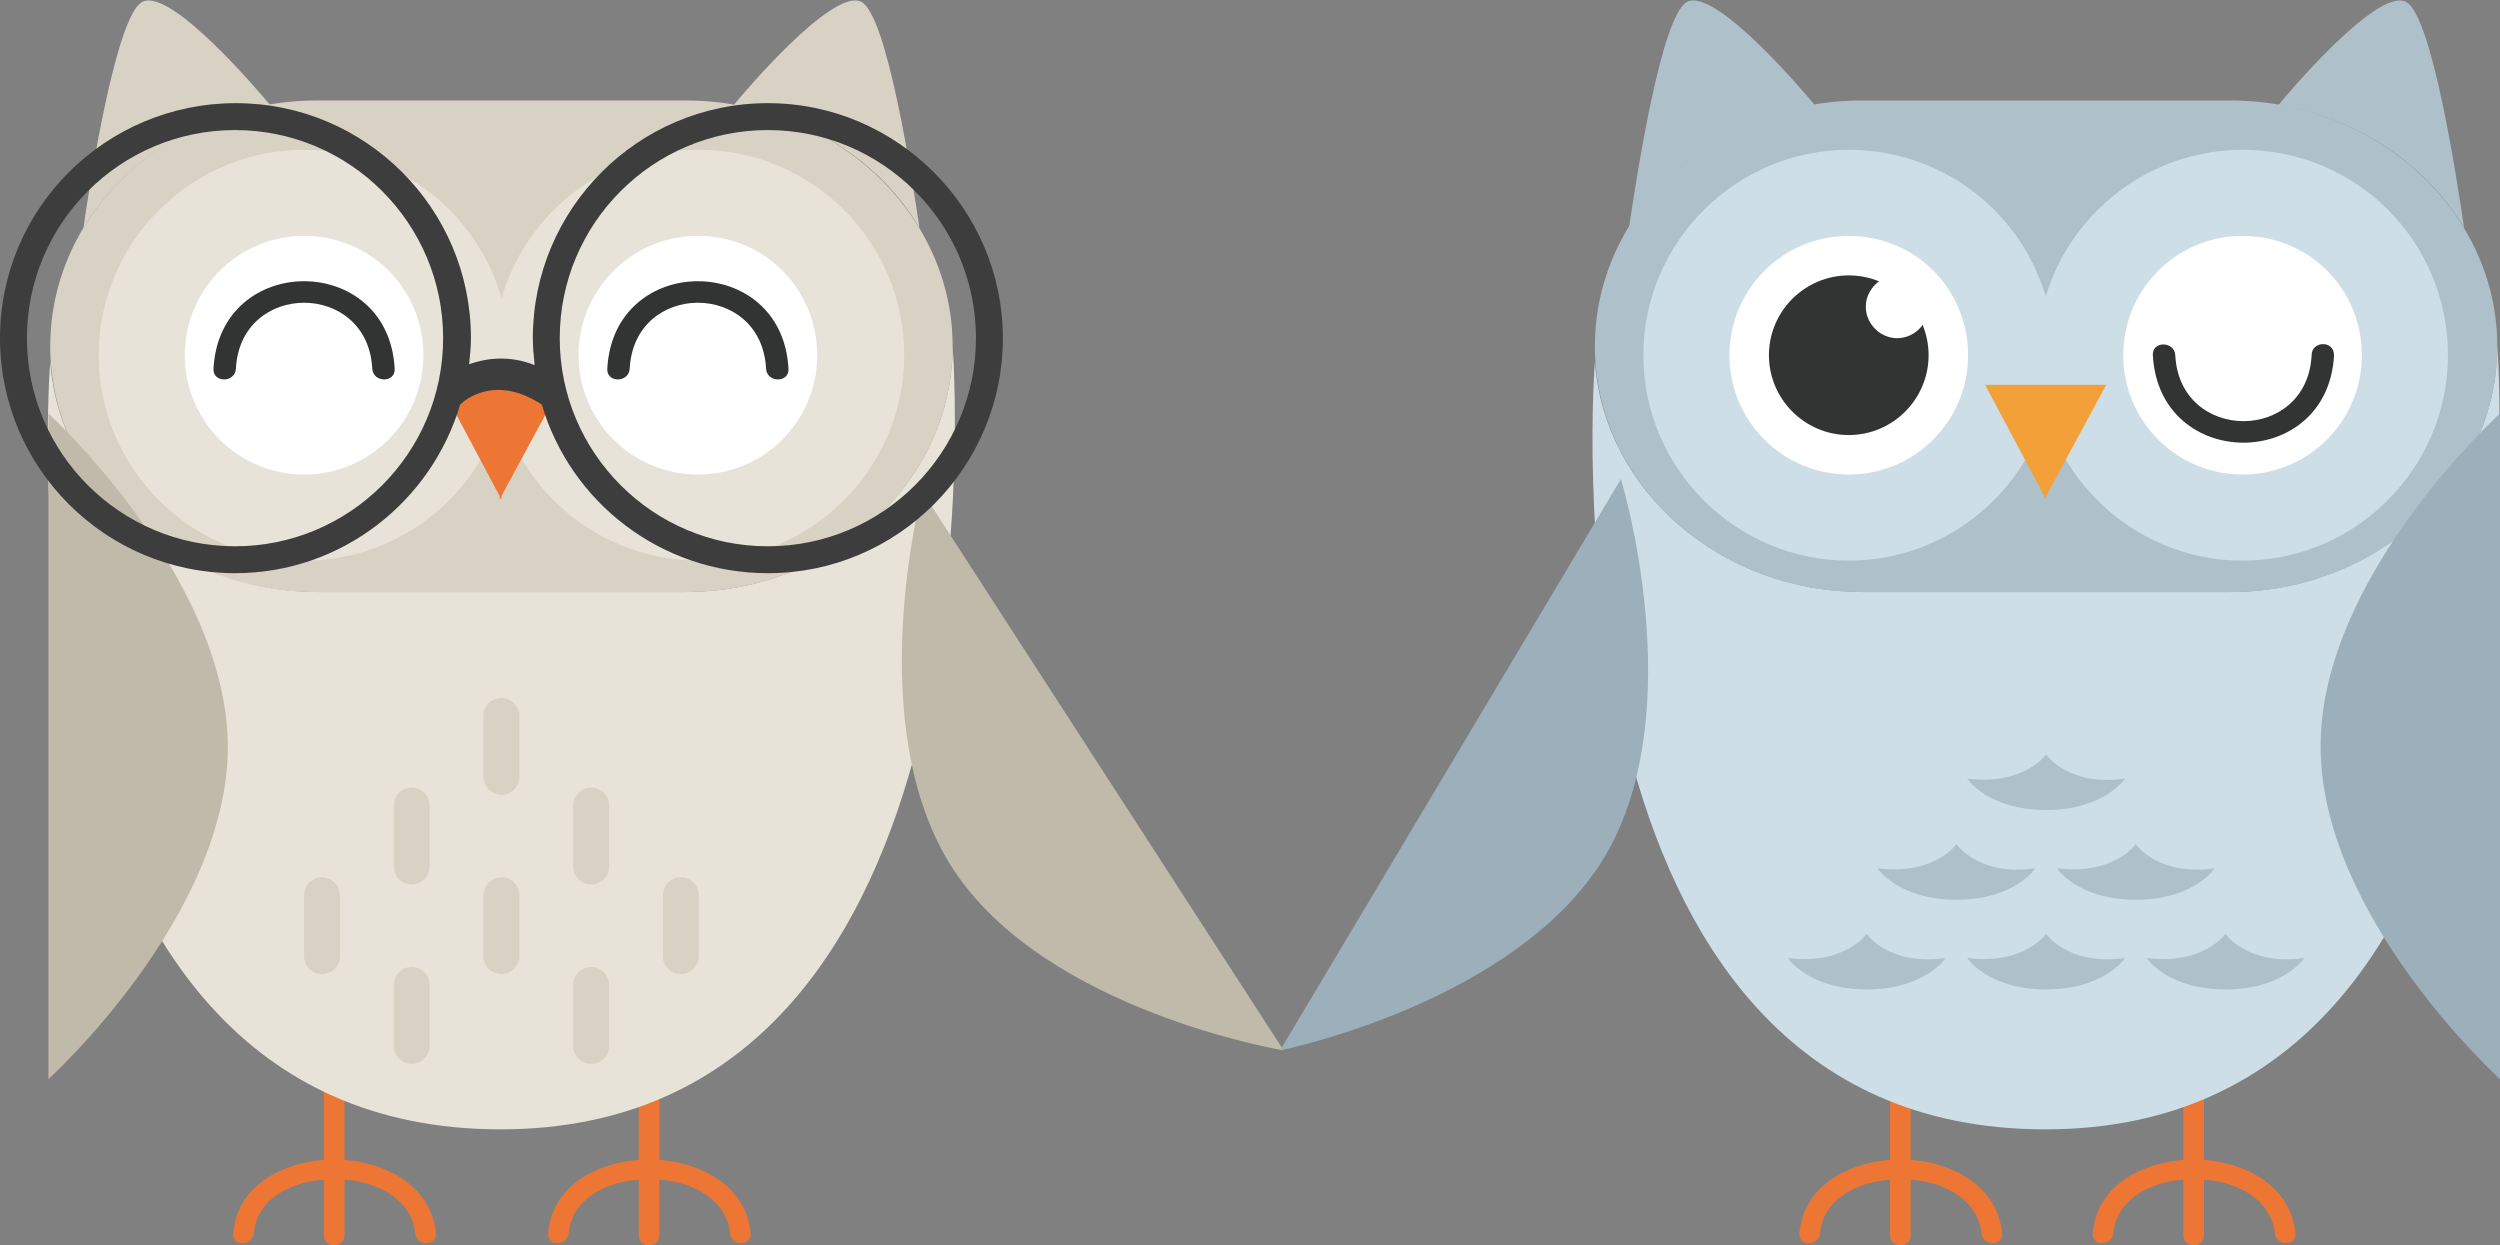 <?xml version="1.0" encoding="utf-8"?>
<!-- Generator: Adobe Illustrator 26.4.1, SVG Export Plug-In . SVG Version: 6.00 Build 0)  -->
<svg version="1.1" id="레이어_1" xmlns="http://www.w3.org/2000/svg" xmlns:xlink="http://www.w3.org/1999/xlink" x="0px"
	 y="0px" viewBox="0 0 278.7 138.8" style="enable-background:new 0 0 278.7 138.8;" xml:space="preserve">
<rect x="0" y="0" width="278.7" height="138.8" fill="#808080" stroke="none"/>
<style type="text/css">
	.st0{fill:#EE7635;}
	.st1{fill:#D7D2C4;}
	.st2{fill:#E7E3D8;}
	.st3{fill:#FFFFFF;}
	.st4{fill:#323333;}
	.st5{fill:#C0BAAB;}
	.st6{fill:#3D3D3D;}
	.st7{fill:#AEC0C9;}
	.st8{fill:#CDDEE6;}
	.st9{fill:#9BB0BB;}
	.st10{fill:#F2A037;}
</style>
<g>
	<g>
		<g>
			<path class="st0" d="M73.5,129.3c0-2.9,0-5.7,0-8.6c0-1.5-2.3-1.5-2.3,0c0,2.9,0,5.7,0,8.6c-5,0.4-9.7,3.1-10.1,8.2
				c-0.1,1.5,2.1,1.4,2.3,0c0.3-3.7,3.9-5.7,7.8-6c0,2.1,0,4.1,0,6.2c0,1.5,2.3,1.5,2.3,0c0-2.1,0-4.1,0-6.2c3.9,0.3,7.5,2.3,7.9,6
				c0.1,1.4,2.4,1.5,2.3,0C83.2,132.4,78.5,129.7,73.5,129.3z"/>
		</g>
		<g>
			<path class="st0" d="M38.4,129.3c0-2.9,0-5.7,0-8.6c0-1.5-2.3-1.5-2.3,0c0,2.9,0,5.7,0,8.6c-5,0.4-9.7,3.1-10.1,8.2
				c-0.1,1.5,2.1,1.4,2.3,0c0.3-3.7,3.9-5.7,7.8-6c0,2.1,0,4.1,0,6.2c0,1.5,2.3,1.5,2.3,0c0-2.1,0-4.1,0-6.2c3.9,0.3,7.5,2.3,7.9,6
				c0.1,1.4,2.4,1.5,2.3,0C48.1,132.4,43.4,129.7,38.4,129.3z"/>
		</g>
		<path class="st1" d="M106.2,38.6c0,15.1-13.4,27.4-29.8,27.4h-41C19,66.1,5.6,53.7,5.6,38.6S19,11.2,35.4,11.2h41
			C92.8,11.2,106.2,23.6,106.2,38.6z"/>
		<g>
			<g>
				<g>
					<path class="st2" d="M100.8,39.6c0,12.6-10.3,22.9-22.9,22.9c-12.6,0-22.9-10.3-22.9-22.9c0-12.6,10.3-22.9,22.9-22.9
						C90.5,16.7,100.8,26.9,100.8,39.6z"/>
					<g>
						<path class="st3" d="M91.1,39.6c0,7.3-5.9,13.3-13.3,13.3c-7.3,0-13.3-5.9-13.3-13.3c0-7.3,5.9-13.3,13.3-13.3
							C85.2,26.3,91.1,32.2,91.1,39.6z"/>
					</g>
				</g>
				<g>
					<path class="st4" d="M70.2,41.1c0.5-9.8,14.7-9.8,15.2,0c0.1,1.6,2.6,1.6,2.5,0c-0.7-13-19.5-13-20.2,0
						C67.6,42.7,70.1,42.7,70.2,41.1L70.2,41.1z"/>
				</g>
			</g>
			<g>
				<g>
					<path class="st2" d="M56.8,39.6c0,12.6-10.3,22.9-22.9,22.9C21.3,62.5,11,52.2,11,39.6c0-12.6,10.3-22.9,22.9-22.9
						C46.6,16.7,56.8,26.9,56.8,39.6z"/>
					<g>
						<path class="st3" d="M47.2,39.6c0,7.3-5.9,13.3-13.3,13.3c-7.3,0-13.3-5.9-13.3-13.3c0-7.3,5.9-13.3,13.3-13.3
							C41.3,26.3,47.2,32.2,47.2,39.6z"/>
					</g>
				</g>
				<g>
					<path class="st4" d="M26.3,41.1c0.5-9.8,14.7-9.8,15.2,0c0.1,1.6,2.6,1.6,2.5,0c-0.7-13-19.5-13-20.2,0
						C23.7,42.7,26.2,42.7,26.3,41.1L26.3,41.1z"/>
				</g>
			</g>
		</g>
		<path class="st1" d="M30.1,11.7c-0.9-1.1-11-13.1-14.2-11.5C13,1.5,10.1,19.9,9.3,25.4C13.6,18.3,21.2,13.2,30.1,11.7z"/>
		<path class="st1" d="M81.8,11.7c0.9-1.1,11-13.1,14.2-11.5c2.9,1.4,5.7,19.8,6.5,25.2C98.3,18.3,90.7,13.2,81.8,11.7z"/>
		<path class="st2" d="M106.2,38.6c0,15.1-13.4,27.4-29.8,27.4h-41c-15.8,0-28.8-11.4-29.8-25.7c0,0.1-7,85.6,50.2,85.6
			C113,125.9,106.2,38.6,106.2,38.6z"/>
		<path class="st5" d="M5.4,46.1v74.2c0,0,20-18.1,20-37.1C25.3,64.3,5.4,46.1,5.4,46.1z"/>
		<path class="st5" d="M102.8,54.8l40.3,62.3c0,0-26.6-4.4-36.9-20.3C95.9,80.9,102.8,54.8,102.8,54.8z"/>
		<polygon class="st0" points="55.9,55.3 62.6,42.9 55.9,42.9 55.7,42.9 49.1,42.9 55.7,55.3 55.7,55.7 55.8,55.5 55.9,55.7 		"/>
		<path class="st6" d="M85.6,11.5c-14.5,0-26.2,11.8-26.2,26.2c0,1,0.1,2,0.2,3c-2.8-1.1-5.3-0.8-7.3-0.1c0.1-1,0.2-1.9,0.2-2.9
			c0-14.5-11.8-26.2-26.2-26.2C11.8,11.5,0,23.2,0,37.7s11.8,26.2,26.2,26.2c11.9,0,21.9-8,25.1-18.8c0.5-0.5,3.9-3.4,9.1,0
			C63.6,56,73.7,63.9,85.6,63.9c14.5,0,26.2-11.8,26.2-26.2S100,11.5,85.6,11.5z M26.2,60.9C13.4,60.9,3,50.5,3,37.7
			s10.4-23.2,23.2-23.2s23.2,10.4,23.2,23.2S39,60.9,26.2,60.9z M85.6,60.9c-12.8,0-23.2-10.4-23.2-23.2s10.4-23.2,23.2-23.2
			s23.2,10.4,23.2,23.2S98.4,60.9,85.6,60.9z"/>
	</g>
	<g>
		<path class="st1" d="M57.9,86.6c0,1.1-0.9,2-2,2l0,0c-1.1,0-2-0.9-2-2v-6.8c0-1.1,0.9-2,2-2l0,0c1.1,0,2,0.9,2,2V86.6z"/>
		<path class="st1" d="M47.9,96.6c0,1.1-0.9,2-2,2l0,0c-1.1,0-2-0.9-2-2v-6.8c0-1.1,0.9-2,2-2l0,0c1.1,0,2,0.9,2,2V96.6z"/>
		<path class="st1" d="M67.9,96.6c0,1.1-0.9,2-2,2l0,0c-1.1,0-2-0.9-2-2v-6.8c0-1.1,0.9-2,2-2l0,0c1.1,0,2,0.9,2,2V96.6z"/>
		<path class="st1" d="M57.9,106.6c0,1.1-0.9,2-2,2l0,0c-1.1,0-2-0.9-2-2v-6.8c0-1.1,0.9-2,2-2l0,0c1.1,0,2,0.9,2,2V106.6z"/>
		<path class="st1" d="M37.9,106.6c0,1.1-0.9,2-2,2l0,0c-1.1,0-2-0.9-2-2v-6.8c0-1.1,0.9-2,2-2l0,0c1.1,0,2,0.9,2,2V106.6z"/>
		<path class="st1" d="M77.9,106.6c0,1.1-0.9,2-2,2l0,0c-1.1,0-2-0.9-2-2v-6.8c0-1.1,0.9-2,2-2l0,0c1.1,0,2,0.9,2,2V106.6z"/>
		<path class="st1" d="M47.9,116.6c0,1.1-0.9,2-2,2l0,0c-1.1,0-2-0.9-2-2v-6.8c0-1.1,0.9-2,2-2l0,0c1.1,0,2,0.9,2,2V116.6z"/>
		<path class="st1" d="M67.9,116.6c0,1.1-0.9,2-2,2l0,0c-1.1,0-2-0.9-2-2v-6.8c0-1.1,0.9-2,2-2l0,0c1.1,0,2,0.9,2,2V116.6z"/>
	</g>
</g>
<g>
	<g>
		<g>
			<path class="st0" d="M213,129.3c0-2.9,0-5.7,0-8.6c0-1.5-2.3-1.5-2.3,0c0,2.9,0,5.7,0,8.6c-5,0.4-9.7,3.1-10.1,8.2
				c-0.1,1.5,2.1,1.4,2.3,0c0.3-3.7,3.9-5.7,7.8-6c0,2.1,0,4.1,0,6.2c0,1.5,2.3,1.5,2.3,0c0-2.1,0-4.1,0-6.2c3.9,0.3,7.5,2.3,7.9,6
				c0.1,1.4,2.4,1.5,2.3,0C222.7,132.4,218,129.7,213,129.3z"/>
			<path class="st0" d="M245.7,129.3c0-2.9,0-5.7,0-8.6c0-1.5-2.3-1.5-2.3,0c0,2.9,0,5.7,0,8.6c-5,0.4-9.7,3.1-10.1,8.2
				c-0.1,1.5,2.1,1.4,2.3,0c0.3-3.7,3.9-5.7,7.8-6c0,2.1,0,4.1,0,6.2c0,1.5,2.3,1.5,2.3,0c0-2.1,0-4.1,0-6.2c3.9,0.3,7.5,2.3,7.9,6
				c0.1,1.4,2.4,1.5,2.3,0C255.4,132.4,250.7,129.7,245.7,129.3z"/>
		</g>
		<path class="st7" d="M278.4,38.6c0,15.1-13.4,27.4-29.8,27.4h-41c-16.4,0-29.8-12.3-29.8-27.4c0-15.1,13.4-27.4,29.8-27.4h41
			C265,11.2,278.4,23.6,278.4,38.6z"/>
		<g>
			<g>
				<path class="st8" d="M272.9,39.6c0,12.6-10.3,22.9-22.9,22.9c-12.6,0-22.9-10.3-22.9-22.9c0-12.6,10.3-22.9,22.9-22.9
					C262.7,16.7,272.9,26.9,272.9,39.6z"/>
				<g>
					<path class="st3" d="M263.3,39.6c0,7.3-5.9,13.3-13.3,13.3c-7.3,0-13.3-5.9-13.3-13.3c0-7.3,5.9-13.3,13.3-13.3
						C257.4,26.3,263.3,32.2,263.3,39.6z"/>
					<g>
						<path class="st4" d="M257.7,39.6c-0.5,9.8-14.7,9.8-15.2,0c-0.1-1.6-2.6-1.6-2.5,0c0.7,13,19.5,13,20.2,0
							C260.2,37.9,257.7,38,257.7,39.6L257.7,39.6z"/>
					</g>
				</g>
			</g>
			<g>
				<path class="st8" d="M229,39.6c0,12.6-10.3,22.9-22.9,22.9c-12.6,0-22.9-10.3-22.9-22.9c0-12.6,10.3-22.9,22.9-22.9
					C218.8,16.7,229,26.9,229,39.6z"/>
				<g>
					<path class="st3" d="M219.4,39.6c0,7.3-5.9,13.3-13.3,13.3c-7.3,0-13.3-5.9-13.3-13.3c0-7.3,5.9-13.3,13.3-13.3
						C213.5,26.3,219.4,32.2,219.4,39.6z"/>
					<path class="st4" d="M215,39.6c0,4.9-4,8.9-8.9,8.9c-4.9,0-8.9-4-8.9-8.9c0-4.9,4-8.9,8.9-8.9C211,30.7,215,34.7,215,39.6z"/>
					<path class="st3" d="M215,34.2c0,1.9-1.6,3.5-3.5,3.5c-1.9,0-3.5-1.6-3.5-3.5c0-1.9,1.6-3.5,3.5-3.5
						C213.4,30.7,215,32.3,215,34.2z"/>
				</g>
			</g>
		</g>
		<path class="st7" d="M202.3,11.7c-0.9-1.1-11-13.1-14.2-11.5c-2.9,1.4-5.7,19.8-6.5,25.2C185.8,18.3,193.4,13.2,202.3,11.7z"/>
		<path class="st7" d="M254,11.7c0.9-1.1,11-13.1,14.2-11.5c2.9,1.4,5.7,19.8,6.5,25.2C270.4,18.3,262.9,13.2,254,11.7z"/>
		<path class="st8" d="M278.4,38.6c0,15.1-13.4,27.4-29.8,27.4h-41c-15.8,0-28.8-11.4-29.8-25.7c0,0.1-7,85.6,50.2,85.6
			C285.2,125.9,278.4,38.6,278.4,38.6z"/>
		<path class="st9" d="M180.7,53.4l-38,63.7c0,0,26.4-5.3,36.2-21.6C188.6,79.2,180.7,53.4,180.7,53.4z"/>
		<path class="st9" d="M278.7,46.1v74.2c0,0-20-18.1-20-37.1S278.7,46.1,278.7,46.1z"/>
		<polygon class="st10" points="228.1,55.3 234.8,42.9 228.1,42.9 227.9,42.9 221.3,42.9 227.9,55.3 227.9,55.7 228,55.5 
			228.1,55.7 		"/>
	</g>
	<g>
		<path class="st7" d="M228.1,84.1L228.1,84.1L228.1,84.1c0,0-2.4,3.5-8.8,2.7c0,0,2.3,3.5,8.8,3.5v0v0c6.5,0,8.8-3.5,8.8-3.5
			C230.5,87.7,228.1,84.1,228.1,84.1z"/>
		<path class="st7" d="M218.1,94.1L218.1,94.1L218.1,94.1c0,0-2.4,3.5-8.8,2.7c0,0,2.3,3.5,8.8,3.5v0v0c6.5,0,8.8-3.5,8.8-3.5
			C220.5,97.7,218.1,94.1,218.1,94.1z"/>
		<path class="st7" d="M238.1,94.1L238.1,94.1L238.1,94.1c0,0-2.4,3.5-8.8,2.7c0,0,2.3,3.5,8.8,3.5v0v0c6.5,0,8.8-3.5,8.8-3.5
			C240.5,97.7,238.1,94.1,238.1,94.1z"/>
		<path class="st7" d="M228.1,104.1L228.1,104.1L228.1,104.1c0,0-2.4,3.5-8.8,2.7c0,0,2.3,3.5,8.8,3.5v0v0c6.5,0,8.8-3.5,8.8-3.5
			C230.5,107.7,228.1,104.1,228.1,104.1z"/>
		<path class="st7" d="M248.1,104.1L248.1,104.1L248.1,104.1c0,0-2.4,3.5-8.8,2.7c0,0,2.3,3.5,8.8,3.5v0v0c6.5,0,8.8-3.5,8.8-3.5
			C250.5,107.7,248.1,104.1,248.1,104.1z"/>
		<path class="st7" d="M208.1,104.1L208.1,104.1L208.1,104.1c0,0-2.4,3.5-8.8,2.7c0,0,2.3,3.5,8.8,3.5v0v0c6.5,0,8.8-3.5,8.8-3.5
			C210.5,107.7,208.1,104.1,208.1,104.1z"/>
	</g>
</g>
</svg>
